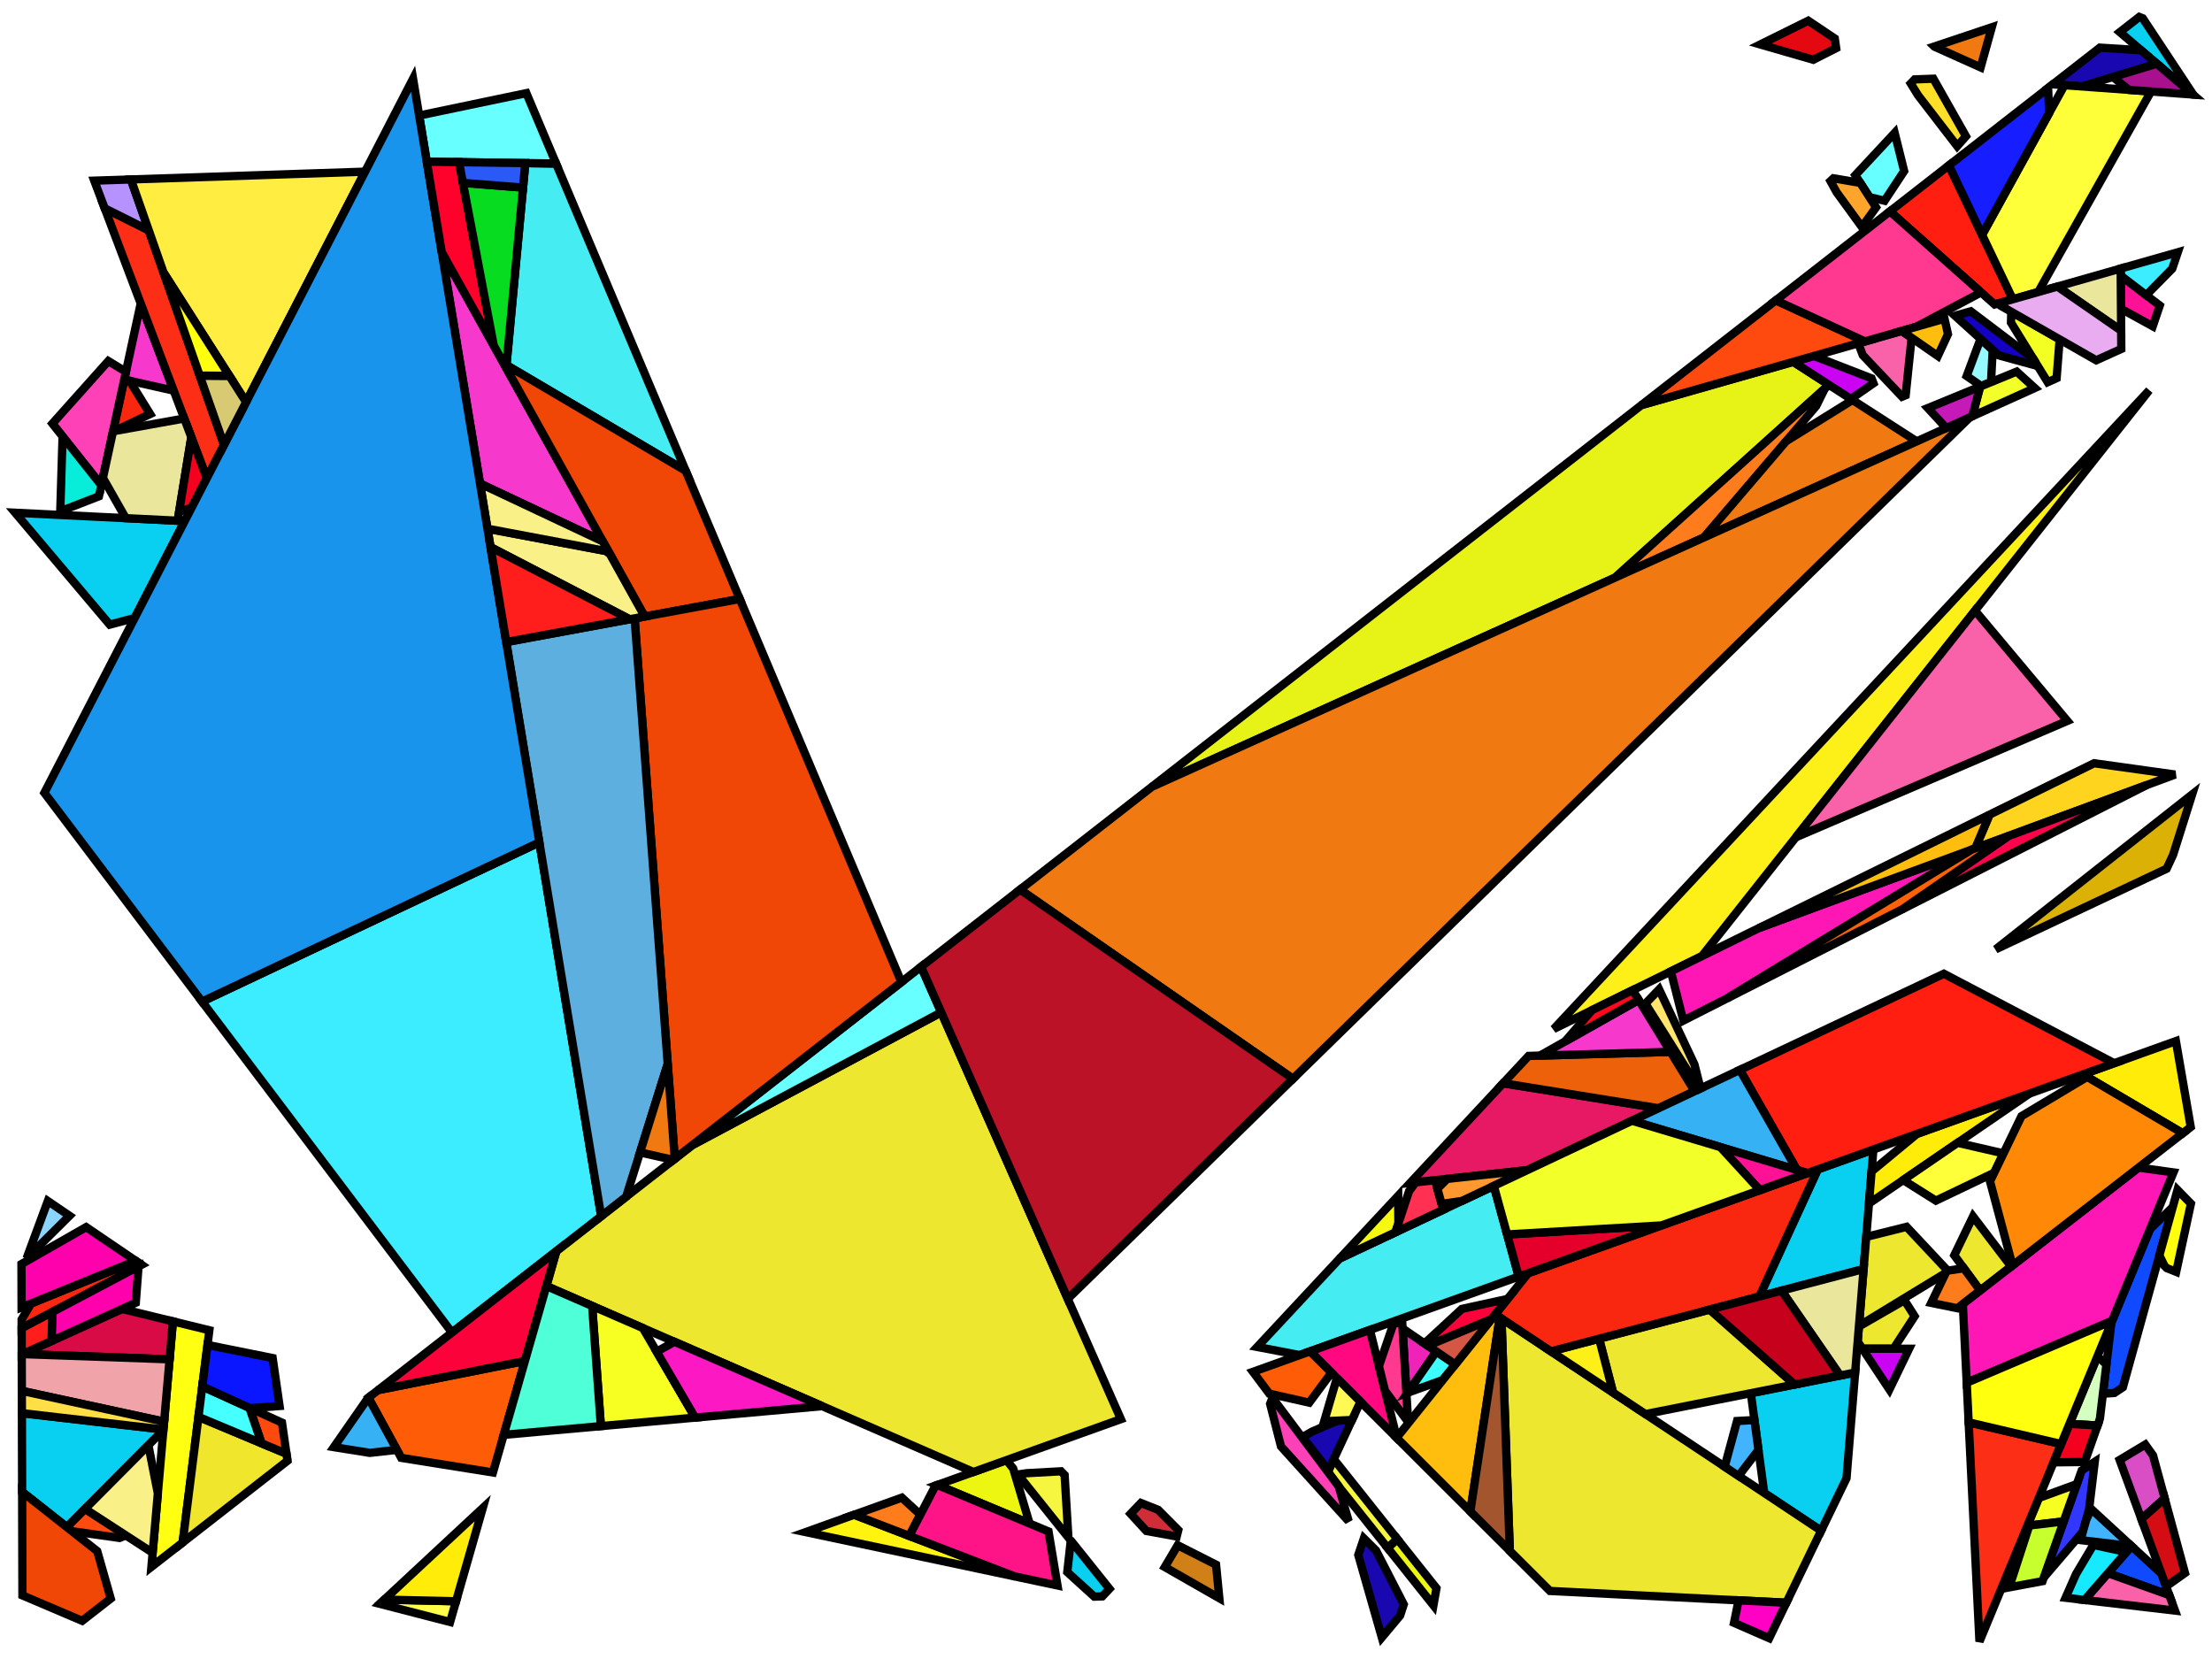 <?xml version="1.0" encoding="iso-8859-1" standalone="no"?>
<!DOCTYPE svg PUBLIC "-//W3C//DTD SVG 1.0//EN" "http://www.w3.org/TR/2001/REC-SVG-20010904/DTD/svg10.dtd">
<svg xmlns="http://www.w3.org/2000/svg" width="800" height="600">
<path style="fill:rgb(0, 0, 0);fill-opacity:0.0;fill-rule:evenodd;stroke:rgb(0, 0, 0);stroke-width:0.0;" d="M 0, 600 L 800, 600 L 800, 0 L 0, 0 z "/>
<path style="fill:rgb(9, 207, 240);fill-opacity:1.0;fill-rule:evenodd;stroke:rgb(0, 0, 0);stroke-width:3.0;" d="M 387.375, 557.283 L 401.246, 574.618 L 398.66, 577.351 L 395.767, 577.447 L 385.996, 568.571 L 387.254, 557.232 z "/>
<path style="fill:rgb(9, 207, 240);fill-opacity:1.0;fill-rule:evenodd;stroke:rgb(0, 0, 0);stroke-width:3.0;" d="M 59.108, 517.008 L 59.09, 517.211 L 24.188, 552.32 L 8.005, 539.548 L 7.921, 511.089 z "/>
<path style="fill:rgb(9, 207, 240);fill-opacity:1.0;fill-rule:evenodd;stroke:rgb(0, 0, 0);stroke-width:3.0;" d="M 66.793, 188.451 L 48.69, 223.516 L 39.681, 225.906 L 5.501, 185.441 z "/>
<path style="fill:rgb(9, 207, 240);fill-opacity:1.0;fill-rule:evenodd;stroke:rgb(0, 0, 0);stroke-width:3.0;" d="M 774.954, 6.615 L 793.213, 34.198 L 793.078, 34.188 L 766.663, 11.61 L 773.695, 6.127 z "/>
<path style="fill:rgb(9, 207, 240);fill-opacity:1.0;fill-rule:evenodd;stroke:rgb(0, 0, 0);stroke-width:3.0;" d="M 673.998, 458.967 L 636.296, 468.895 L 657.429, 422.935 L 677.531, 415.731 z "/>
<path style="fill:rgb(9, 207, 240);fill-opacity:1.0;fill-rule:evenodd;stroke:rgb(0, 0, 0);stroke-width:3.0;" d="M 667.816, 534.622 L 658.638, 553.612 L 638.056, 539.946 L 633.215, 503.867 L 670.94, 496.386 z "/>
<path style="fill:rgb(69, 237, 243);fill-opacity:1.0;fill-rule:evenodd;stroke:rgb(0, 0, 0);stroke-width:3.0;" d="M 201.11, 59.142 L 248.002, 170.289 L 183.161, 132.038 L 189.991, 58.984 z "/>
<path style="fill:rgb(69, 237, 243);fill-opacity:1.0;fill-rule:evenodd;stroke:rgb(0, 0, 0);stroke-width:3.0;" d="M 549.264, 461.695 L 470.048, 490.081 L 454.695, 487.144 L 484.509, 455.168 L 540.251, 428.893 z "/>
<path style="fill:rgb(237, 246, 16);fill-opacity:1.0;fill-rule:evenodd;stroke:rgb(0, 0, 0);stroke-width:3.0;" d="M 519.518, 574.4 L 518.421, 580.602 L 501.867, 559.835 L 505.333, 556.576 z "/>
<path style="fill:rgb(237, 246, 16);fill-opacity:1.0;fill-rule:evenodd;stroke:rgb(0, 0, 0);stroke-width:3.0;" d="M 366.431, 531.107 L 372.373, 551.014 L 338.962, 537.054 L 364.008, 528.079 z "/>
<path style="fill:rgb(237, 231, 48);fill-opacity:1.0;fill-rule:evenodd;stroke:rgb(0, 0, 0);stroke-width:3.0;" d="M 658.638, 553.612 L 646.051, 579.653 L 560.555, 575.39 L 546.043, 560.894 L 543.025, 476.851 z "/>
<path style="fill:rgb(237, 231, 48);fill-opacity:1.0;fill-rule:evenodd;stroke:rgb(0, 0, 0);stroke-width:3.0;" d="M 692.45, 476.041 L 684.814, 487.785 L 673.559, 487.765 L 671.855, 485.189 L 672.301, 479.735 L 688.776, 470.247 z "/>
<path style="fill:rgb(237, 231, 48);fill-opacity:1.0;fill-rule:evenodd;stroke:rgb(0, 0, 0);stroke-width:3.0;" d="M 405.381, 513.254 L 352.049, 532.365 L 197.602, 465.117 L 201.223, 452.482 L 250.404, 414.135 L 340.412, 366.13 z "/>
<path style="fill:rgb(237, 231, 48);fill-opacity:1.0;fill-rule:evenodd;stroke:rgb(0, 0, 0);stroke-width:3.0;" d="M 727.369, 458.054 L 716.169, 466.754 L 706.79, 453.982 L 713.575, 439.945 z "/>
<path style="fill:rgb(237, 231, 48);fill-opacity:1.0;fill-rule:evenodd;stroke:rgb(0, 0, 0);stroke-width:3.0;" d="M 649.036, 500.73 L 595.1, 511.426 L 583.396, 503.655 L 578.335, 484.157 L 618.341, 473.623 z "/>
<path style="fill:rgb(237, 231, 48);fill-opacity:1.0;fill-rule:evenodd;stroke:rgb(0, 0, 0);stroke-width:3.0;" d="M 704.204, 459.333 L 703.696, 460.385 L 672.32, 479.503 L 674.948, 447.342 L 689.535, 443.694 z "/>
<path style="fill:rgb(252, 240, 24);fill-opacity:1.0;fill-rule:evenodd;stroke:rgb(0, 0, 0);stroke-width:3.0;" d="M 583.396, 503.655 L 560.931, 488.74 L 578.335, 484.157 z "/>
<path style="fill:rgb(252, 240, 24);fill-opacity:1.0;fill-rule:evenodd;stroke:rgb(0, 0, 0);stroke-width:3.0;" d="M 615.512, 345.791 L 561.917, 372.148 L 777.298, 141.15 z "/>
<path style="fill:rgb(255, 255, 17);fill-opacity:1.0;fill-rule:evenodd;stroke:rgb(0, 0, 0);stroke-width:3.0;" d="M 75.713, 481.11 L 66.061, 557.867 L 54.76, 566.679 L 62.532, 477.888 z "/>
<path style="fill:rgb(255, 8, 128);fill-opacity:1.0;fill-rule:evenodd;stroke:rgb(0, 0, 0);stroke-width:3.0;" d="M 505.139, 519.953 L 505.104, 519.998 L 473.806, 488.734 L 495.444, 480.98 z "/>
<path style="fill:rgb(231, 24, 100);fill-opacity:1.0;fill-rule:evenodd;stroke:rgb(0, 0, 0);stroke-width:3.0;" d="M 599.828, 400.81 L 552.322, 423.203 L 509.999, 427.83 L 543.624, 391.767 z "/>
<path style="fill:rgb(255, 92, 8);fill-opacity:1.0;fill-rule:evenodd;stroke:rgb(0, 0, 0);stroke-width:3.0;" d="M 178.282, 532.541 L 145.116, 527.259 L 133.233, 505.493 L 136.765, 502.739 L 189.84, 492.205 z "/>
<path style="fill:rgb(255, 92, 8);fill-opacity:1.0;fill-rule:evenodd;stroke:rgb(0, 0, 0);stroke-width:3.0;" d="M 481.533, 496.452 L 473.493, 507.287 L 459.067, 504.04 L 453.151, 496.136 L 473.806, 488.734 z "/>
<path style="fill:rgb(231, 243, 23);fill-opacity:1.0;fill-rule:evenodd;stroke:rgb(0, 0, 0);stroke-width:3.0;" d="M 661.465, 139.178 L 584.141, 208.882 L 416.588, 284.562 L 593.656, 146.503 L 648.55, 130.862 z "/>
<path style="fill:rgb(255, 237, 9);fill-opacity:1.0;fill-rule:evenodd;stroke:rgb(0, 0, 0);stroke-width:3.0;" d="M 792.309, 407.605 L 789.416, 409.853 L 753.324, 388.572 L 786.944, 376.525 z "/>
<path style="fill:rgb(255, 237, 9);fill-opacity:1.0;fill-rule:evenodd;stroke:rgb(0, 0, 0);stroke-width:3.0;" d="M 675.936, 435.258 L 676.883, 423.662 L 693.32, 410.074 L 734.018, 395.49 z "/>
<path style="fill:rgb(246, 246, 65);fill-opacity:1.0;fill-rule:evenodd;stroke:rgb(0, 0, 0);stroke-width:3.0;" d="M 505.333, 556.576 L 501.867, 559.835 L 484.856, 538.494 L 480.237, 532.322 L 482.374, 527.726 z "/>
<path style="fill:rgb(246, 246, 65);fill-opacity:1.0;fill-rule:evenodd;stroke:rgb(0, 0, 0);stroke-width:3.0;" d="M 385.035, 533.448 L 386.398, 556.061 L 368.153, 533.259 L 371.32, 532.797 L 383.73, 532.114 z "/>
<path style="fill:rgb(237, 97, 10);fill-opacity:1.0;fill-rule:evenodd;stroke:rgb(0, 0, 0);stroke-width:3.0;" d="M 612.893, 394.651 L 599.828, 400.81 L 543.624, 391.767 L 552.833, 381.89 L 604.168, 380.425 z "/>
<path style="fill:rgb(246, 56, 204);fill-opacity:1.0;fill-rule:evenodd;stroke:rgb(0, 0, 0);stroke-width:3.0;" d="M 604.168, 380.425 L 556.931, 381.773 L 592.65, 361.644 z "/>
<path style="fill:rgb(246, 56, 204);fill-opacity:1.0;fill-rule:evenodd;stroke:rgb(0, 0, 0);stroke-width:3.0;" d="M 218.042, 195.832 L 173.603, 174.881 L 159.758, 91.165 z "/>
<path style="fill:rgb(246, 56, 204);fill-opacity:1.0;fill-rule:evenodd;stroke:rgb(0, 0, 0);stroke-width:3.0;" d="M 62.825, 141.283 L 44.932, 137.273 L 50.895, 109.758 z "/>
<path style="fill:rgb(249, 39, 15);fill-opacity:1.0;fill-rule:evenodd;stroke:rgb(0, 0, 0);stroke-width:3.0;" d="M 51.21, 457.431 L 7.832, 480.368 L 7.822, 477.2 L 11.252, 471.419 L 49.09, 455.99 z "/>
<path style="fill:rgb(249, 39, 15);fill-opacity:1.0;fill-rule:evenodd;stroke:rgb(0, 0, 0);stroke-width:3.0;" d="M 636.296, 468.895 L 560.931, 488.74 L 540.781, 475.361 L 552.683, 460.47 L 657.429, 422.935 z "/>
<path style="fill:rgb(249, 39, 15);fill-opacity:1.0;fill-rule:evenodd;stroke:rgb(0, 0, 0);stroke-width:3.0;" d="M 46.856, 137.704 L 54.298, 149.733 L 40.839, 156.155 L 44.932, 137.273 z "/>
<path style="fill:rgb(217, 11, 70);fill-opacity:1.0;fill-rule:evenodd;stroke:rgb(0, 0, 0);stroke-width:3.0;" d="M 62.532, 477.888 L 61.33, 491.614 L 8.136, 489.73 L 44.154, 473.395 z "/>
<path style="fill:rgb(255, 30, 15);fill-opacity:1.0;fill-rule:evenodd;stroke:rgb(0, 0, 0);stroke-width:3.0;" d="M 764.622, 384.524 L 653.698, 424.272 L 649.892, 423.136 L 629.243, 386.944 L 703.019, 352.167 z "/>
<path style="fill:rgb(255, 30, 15);fill-opacity:1.0;fill-rule:evenodd;stroke:rgb(0, 0, 0);stroke-width:3.0;" d="M 727.958, 108.237 L 721.394, 110.107 L 683.515, 76.44 L 704.846, 59.809 z "/>
<path style="fill:rgb(15, 74, 255);fill-opacity:1.0;fill-rule:evenodd;stroke:rgb(0, 0, 0);stroke-width:3.0;" d="M 781.699, 569.111 L 784.557, 576.892 L 762.362, 568.966 L 770.898, 559.17 z "/>
<path style="fill:rgb(15, 74, 255);fill-opacity:1.0;fill-rule:evenodd;stroke:rgb(0, 0, 0);stroke-width:3.0;" d="M 767.77, 501.712 L 764.692, 503.781 L 760.544, 504.058 L 763.633, 478.26 L 777.589, 444.509 L 785.801, 436.562 z "/>
<path style="fill:rgb(255, 255, 14);fill-opacity:1.0;fill-rule:evenodd;stroke:rgb(0, 0, 0);stroke-width:3.0;" d="M 792.376, 435.314 L 787.046, 459.986 L 783.623, 458.622 L 782.785, 457.764 L 780.97, 454.015 L 787.521, 430.346 z "/>
<path style="fill:rgb(207, 46, 57);fill-opacity:1.0;fill-rule:evenodd;stroke:rgb(0, 0, 0);stroke-width:3.0;" d="M 418.868, 546.051 L 426.147, 553.381 L 425.568, 555.696 L 414.602, 553.69 L 408.896, 547.475 L 412.631, 543.573 z "/>
<path style="fill:rgb(25, 7, 175);fill-opacity:1.0;fill-rule:evenodd;stroke:rgb(0, 0, 0);stroke-width:3.0;" d="M 480.465, 531.832 L 471.069, 519.724 L 474.58, 517.734 L 483.69, 513.794 L 488.957, 513.565 z "/>
<path style="fill:rgb(25, 7, 175);fill-opacity:1.0;fill-rule:evenodd;stroke:rgb(0, 0, 0);stroke-width:3.0;" d="M 497.656, 560.747 L 507.688, 580.249 L 506.362, 584.299 L 499.754, 592.197 L 491.244, 562.383 L 493.256, 556.39 z "/>
<path style="fill:rgb(25, 7, 175);fill-opacity:1.0;fill-rule:evenodd;stroke:rgb(0, 0, 0);stroke-width:3.0;" d="M 774.348, 18.178 L 780.037, 23.041 L 752.918, 31.268 L 742.428, 30.506 L 759.454, 17.23 z "/>
<path style="fill:rgb(49, 55, 255);fill-opacity:1.0;fill-rule:evenodd;stroke:rgb(0, 0, 0);stroke-width:3.0;" d="M 755.529, 545.944 L 753.307, 553.972 L 739.195, 570.469 L 752.863, 531.833 L 757.594, 528.694 z "/>
<path style="fill:rgb(54, 177, 243);fill-opacity:1.0;fill-rule:evenodd;stroke:rgb(0, 0, 0);stroke-width:3.0;" d="M 143.528, 524.351 L 133.752, 525.449 L 120.746, 523.378 L 133.125, 505.578 L 133.233, 505.493 z "/>
<path style="fill:rgb(54, 177, 243);fill-opacity:1.0;fill-rule:evenodd;stroke:rgb(0, 0, 0);stroke-width:3.0;" d="M 649.892, 423.136 L 590.229, 405.335 L 629.243, 386.944 z "/>
<path style="fill:rgb(255, 243, 16);fill-opacity:1.0;fill-rule:evenodd;stroke:rgb(0, 0, 0);stroke-width:3.0;" d="M 367.044, 570.143 L 291.376, 554.106 L 308.9, 547.826 z "/>
<path style="fill:rgb(66, 179, 255);fill-opacity:1.0;fill-rule:evenodd;stroke:rgb(0, 0, 0);stroke-width:3.0;" d="M 770.898, 559.17 L 770.886, 559.184 L 752.466, 557.009 L 754.456, 549.821 L 756.255, 545.694 z "/>
<path style="fill:rgb(66, 179, 255);fill-opacity:1.0;fill-rule:evenodd;stroke:rgb(0, 0, 0);stroke-width:3.0;" d="M 635.97, 524.4 L 628.778, 533.787 L 623.742, 530.443 L 628.227, 513.929 L 634.519, 513.586 z "/>
<path style="fill:rgb(103, 255, 255);fill-opacity:1.0;fill-rule:evenodd;stroke:rgb(0, 0, 0);stroke-width:3.0;" d="M 201.11, 59.142 L 154.352, 58.477 L 151.591, 41.782 L 190.368, 33.683 z "/>
<path style="fill:rgb(103, 255, 255);fill-opacity:1.0;fill-rule:evenodd;stroke:rgb(0, 0, 0);stroke-width:3.0;" d="M 340.412, 366.13 L 250.404, 414.135 L 333.128, 349.635 z "/>
<path style="fill:rgb(103, 255, 255);fill-opacity:1.0;fill-rule:evenodd;stroke:rgb(0, 0, 0);stroke-width:3.0;" d="M 688.664, 61.868 L 681.58, 72.607 L 676.116, 71.294 L 671.001, 63.363 L 685.233, 48.067 z "/>
<path style="fill:rgb(246, 249, 14);fill-opacity:1.0;fill-rule:evenodd;stroke:rgb(0, 0, 0);stroke-width:3.0;" d="M 505.758, 442.412 L 504.681, 445.66 L 484.509, 455.168 L 505.674, 432.469 z "/>
<path style="fill:rgb(240, 163, 168);fill-opacity:1.0;fill-rule:evenodd;stroke:rgb(0, 0, 0);stroke-width:3.0;" d="M 61.33, 491.614 L 59.356, 514.168 L 7.898, 503.034 L 7.859, 489.855 L 8.136, 489.73 z "/>
<path style="fill:rgb(255, 17, 150);fill-opacity:1.0;fill-rule:evenodd;stroke:rgb(0, 0, 0);stroke-width:3.0;" d="M 653.698, 424.272 L 636.487, 430.439 L 622.216, 414.879 z "/>
<path style="fill:rgb(255, 17, 150);fill-opacity:1.0;fill-rule:evenodd;stroke:rgb(0, 0, 0);stroke-width:3.0;" d="M 781.107, 110.499 L 778.567, 118 L 767.082, 111.681 L 766.992, 99.686 z "/>
<path style="fill:rgb(255, 255, 57);fill-opacity:1.0;fill-rule:evenodd;stroke:rgb(0, 0, 0);stroke-width:3.0;" d="M 724.599, 417.135 L 721.207, 424.152 L 700.132, 434.221 L 688.523, 426.913 L 688.533, 426.633 L 707.984, 413.315 z "/>
<path style="fill:rgb(255, 255, 57);fill-opacity:1.0;fill-rule:evenodd;stroke:rgb(0, 0, 0);stroke-width:3.0;" d="M 777.941, 33.087 L 737.133, 105.622 L 727.958, 108.237 L 716.84, 84.941 L 746.654, 30.813 z "/>
<path style="fill:rgb(255, 1, 172);fill-opacity:1.0;fill-rule:evenodd;stroke:rgb(0, 0, 0);stroke-width:3.0;" d="M 49.107, 471.149 L 18.659, 484.957 L 18.911, 474.51 L 50.1, 458.018 z "/>
<path style="fill:rgb(255, 1, 172);fill-opacity:1.0;fill-rule:evenodd;stroke:rgb(0, 0, 0);stroke-width:3.0;" d="M 49.09, 455.99 L 7.809, 472.822 L 7.764, 457.155 L 31.16, 443.799 z "/>
<path style="fill:rgb(249, 97, 168);fill-opacity:1.0;fill-rule:evenodd;stroke:rgb(0, 0, 0);stroke-width:3.0;" d="M 691.356, 122.165 L 689.212, 142.938 L 687.901, 143.473 L 673.704, 128.468 L 672.066, 124.162 L 687.78, 119.684 z "/>
<path style="fill:rgb(249, 97, 168);fill-opacity:1.0;fill-rule:evenodd;stroke:rgb(0, 0, 0);stroke-width:3.0;" d="M 784.557, 576.892 L 786.616, 582.495 L 753.913, 578.661 L 762.362, 568.966 z "/>
<path style="fill:rgb(249, 97, 168);fill-opacity:1.0;fill-rule:evenodd;stroke:rgb(0, 0, 0);stroke-width:3.0;" d="M 747.686, 260.726 L 649.488, 302.815 L 714.29, 220.848 z "/>
<path style="fill:rgb(212, 255, 192);fill-opacity:1.0;fill-rule:evenodd;stroke:rgb(0, 0, 0);stroke-width:3.0;" d="M 761.814, 493.451 L 759.473, 513.002 L 759.032, 514.396 L 758.62, 515.562 L 748.465, 514.94 L 758.559, 490.53 z "/>
<path style="fill:rgb(255, 124, 29);fill-opacity:1.0;fill-rule:evenodd;stroke:rgb(0, 0, 0);stroke-width:3.0;" d="M 716.169, 466.754 L 707.942, 473.145 L 698.461, 471.216 L 704.08, 459.591 L 710.242, 458.682 z "/>
<path style="fill:rgb(255, 124, 29);fill-opacity:1.0;fill-rule:evenodd;stroke:rgb(0, 0, 0);stroke-width:3.0;" d="M 332.862, 547.795 L 328.86, 555.487 L 308.9, 547.826 L 326.159, 541.642 z "/>
<path style="fill:rgb(255, 124, 29);fill-opacity:1.0;fill-rule:evenodd;stroke:rgb(0, 0, 0);stroke-width:3.0;" d="M 656.845, 146.855 L 616.251, 194.378 L 584.141, 208.882 L 659.974, 140.521 z "/>
<path style="fill:rgb(246, 255, 33);fill-opacity:1.0;fill-rule:evenodd;stroke:rgb(0, 0, 0);stroke-width:3.0;" d="M 232.497, 480.311 L 251.407, 512.697 L 217.312, 515.771 L 214.158, 472.326 z "/>
<path style="fill:rgb(246, 255, 33);fill-opacity:1.0;fill-rule:evenodd;stroke:rgb(0, 0, 0);stroke-width:3.0;" d="M 746.351, 550.241 L 733.223, 551.8 L 737.376, 541.757 L 751.129, 536.735 z "/>
<path style="fill:rgb(255, 48, 82);fill-opacity:1.0;fill-rule:evenodd;stroke:rgb(0, 0, 0);stroke-width:3.0;" d="M 521.964, 437.513 L 504.681, 445.66 L 509.618, 430.77 L 511.979, 427.614 L 518.995, 426.847 z "/>
<path style="fill:rgb(202, 4, 243);fill-opacity:1.0;fill-rule:evenodd;stroke:rgb(0, 0, 0);stroke-width:3.0;" d="M 676.894, 136.86 L 677.561, 138.613 L 669.403, 144.29 L 648.55, 130.862 L 656.015, 128.735 z "/>
<path style="fill:rgb(202, 4, 243);fill-opacity:1.0;fill-rule:evenodd;stroke:rgb(0, 0, 0);stroke-width:3.0;" d="M 690.448, 487.795 L 683.326, 502.53 L 673.559, 487.765 z "/>
<path style="fill:rgb(255, 212, 30);fill-opacity:1.0;fill-rule:evenodd;stroke:rgb(0, 0, 0);stroke-width:3.0;" d="M 786.655, 280.13 L 714.39, 306.781 L 719.56, 294.624 L 757.359, 276.035 z "/>
<path style="fill:rgb(255, 65, 184);fill-opacity:1.0;fill-rule:evenodd;stroke:rgb(0, 0, 0);stroke-width:3.0;" d="M 484.158, 537.56 L 487.755, 550.163 L 463.289, 523.114 L 459.355, 507.714 L 460.207, 505.563 z "/>
<path style="fill:rgb(255, 65, 184);fill-opacity:1.0;fill-rule:evenodd;stroke:rgb(0, 0, 0);stroke-width:3.0;" d="M 45.542, 134.458 L 36.645, 175.504 L 18.948, 153.2 L 39.179, 130.578 z "/>
<path style="fill:rgb(252, 46, 22);fill-opacity:1.0;fill-rule:evenodd;stroke:rgb(0, 0, 0);stroke-width:3.0;" d="M 745.444, 522.246 L 715.902, 593.689 L 711.994, 514.411 z "/>
<path style="fill:rgb(252, 46, 22);fill-opacity:1.0;fill-rule:evenodd;stroke:rgb(0, 0, 0);stroke-width:3.0;" d="M 53.8, 83.308 L 81.019, 160.896 L 74.803, 172.936 L 37.871, 75.343 z "/>
<path style="fill:rgb(182, 146, 255);fill-opacity:1.0;fill-rule:evenodd;stroke:rgb(0, 0, 0);stroke-width:3.0;" d="M 53.8, 83.308 L 37.871, 75.343 L 34.086, 65.339 L 47.342, 64.898 z "/>
<path style="fill:rgb(240, 231, 44);fill-opacity:1.0;fill-rule:evenodd;stroke:rgb(0, 0, 0);stroke-width:3.0;" d="M 103.605, 525.758 L 103.973, 528.307 L 66.061, 557.867 L 71.775, 512.426 z "/>
<path style="fill:rgb(255, 20, 136);fill-opacity:1.0;fill-rule:evenodd;stroke:rgb(0, 0, 0);stroke-width:3.0;" d="M 379.209, 553.871 L 382.46, 573.411 L 367.044, 570.143 L 328.86, 555.487 L 338.331, 537.28 L 338.962, 537.054 z "/>
<path style="fill:rgb(255, 223, 39);fill-opacity:1.0;fill-rule:evenodd;stroke:rgb(0, 0, 0);stroke-width:3.0;" d="M 711.006, 49.283 L 707.851, 52.858 L 693.698, 34.461 L 691.048, 30.186 L 692.457, 28.716 L 697.488, 28.532 L 699.236, 28.47 z "/>
<path style="fill:rgb(255, 249, 86);fill-opacity:1.0;fill-rule:evenodd;stroke:rgb(0, 0, 0);stroke-width:3.0;" d="M 492.035, 506.943 L 488.957, 513.565 L 478.922, 514.002 L 483.32, 498.976 L 483.992, 498.909 z "/>
<path style="fill:rgb(255, 237, 66);fill-opacity:1.0;fill-rule:evenodd;stroke:rgb(0, 0, 0);stroke-width:3.0;" d="M 89.005, 145.426 L 59.169, 98.612 L 47.342, 64.898 L 132.032, 62.083 z "/>
<path style="fill:rgb(255, 74, 15);fill-opacity:1.0;fill-rule:evenodd;stroke:rgb(0, 0, 0);stroke-width:3.0;" d="M 101.982, 514.522 L 103.605, 525.758 L 94.595, 521.985 L 90.216, 509.172 z "/>
<path style="fill:rgb(255, 74, 15);fill-opacity:1.0;fill-rule:evenodd;stroke:rgb(0, 0, 0);stroke-width:3.0;" d="M 45.51, 555.288 L 43.239, 556.217 L 26.054, 553.793 L 24.188, 552.32 L 30.756, 545.712 z "/>
<path style="fill:rgb(255, 74, 15);fill-opacity:1.0;fill-rule:evenodd;stroke:rgb(0, 0, 0);stroke-width:3.0;" d="M 674.483, 123.473 L 593.656, 146.503 L 642.228, 108.631 z "/>
<path style="fill:rgb(255, 23, 182);fill-opacity:1.0;fill-rule:evenodd;stroke:rgb(0, 0, 0);stroke-width:3.0;" d="M 786.06, 424.024 L 763.86, 477.71 L 711.288, 500.08 L 709.886, 471.635 L 773.436, 422.267 z "/>
<path style="fill:rgb(255, 23, 182);fill-opacity:1.0;fill-rule:evenodd;stroke:rgb(0, 0, 0);stroke-width:3.0;" d="M 624.648, 361.06 L 608.797, 369.117 L 604.28, 351.315 L 636.216, 335.61 L 713.167, 307.231 z "/>
<path style="fill:rgb(240, 70, 6);fill-opacity:1.0;fill-rule:evenodd;stroke:rgb(0, 0, 0);stroke-width:3.0;" d="M 248.002, 170.289 L 267.55, 216.622 L 233.153, 222.967 L 183.069, 133.026 L 183.161, 132.038 z "/>
<path style="fill:rgb(240, 70, 6);fill-opacity:1.0;fill-rule:evenodd;stroke:rgb(0, 0, 0);stroke-width:3.0;" d="M 35.168, 560.986 L 40.049, 578.149 L 29.723, 586.2 L 8.115, 577.001 L 8.005, 539.548 z "/>
<path style="fill:rgb(240, 70, 6);fill-opacity:1.0;fill-rule:evenodd;stroke:rgb(0, 0, 0);stroke-width:3.0;" d="M 326.009, 355.186 L 244.036, 419.1 L 229.516, 223.638 L 267.55, 216.622 z "/>
<path style="fill:rgb(228, 9, 17);fill-opacity:1.0;fill-rule:evenodd;stroke:rgb(0, 0, 0);stroke-width:3.0;" d="M 663.579, 13.933 L 664.076, 17.41 L 655.795, 21.618 L 636.63, 16.081 L 653.974, 7.494 z "/>
<path style="fill:rgb(59, 237, 255);fill-opacity:1.0;fill-rule:evenodd;stroke:rgb(0, 0, 0);stroke-width:3.0;" d="M 217.424, 439.85 L 163.455, 481.929 L 73.067, 362.236 L 195.064, 304.648 z "/>
<path style="fill:rgb(59, 237, 255);fill-opacity:1.0;fill-rule:evenodd;stroke:rgb(0, 0, 0);stroke-width:3.0;" d="M 785.621, 97.171 L 776.212, 106.749 L 766.992, 99.686 L 766.973, 97.12 L 787.631, 91.234 z "/>
<path style="fill:rgb(92, 175, 223);fill-opacity:1.0;fill-rule:evenodd;stroke:rgb(0, 0, 0);stroke-width:3.0;" d="M 241.487, 384.78 L 226.467, 432.799 L 217.424, 439.85 L 183.083, 232.204 L 229.516, 223.638 z "/>
<path style="fill:rgb(240, 35, 184);fill-opacity:1.0;fill-rule:evenodd;stroke:rgb(0, 0, 0);stroke-width:3.0;" d="M 519.467, 488.796 L 508.677, 504.32 L 507.26, 480.477 z "/>
<path style="fill:rgb(240, 121, 18);fill-opacity:1.0;fill-rule:evenodd;stroke:rgb(0, 0, 0);stroke-width:3.0;" d="M 693.206, 159.619 L 616.251, 194.378 L 646, 159.552 L 669.987, 144.667 z "/>
<path style="fill:rgb(240, 121, 18);fill-opacity:1.0;fill-rule:evenodd;stroke:rgb(0, 0, 0);stroke-width:3.0;" d="M 716.315, 24.37 L 699.628, 16.879 L 699.566, 16.82 L 720.363, 9.858 z "/>
<path style="fill:rgb(240, 121, 18);fill-opacity:1.0;fill-rule:evenodd;stroke:rgb(0, 0, 0);stroke-width:3.0;" d="M 467.634, 390.15 L 368.907, 321.739 L 416.588, 284.562 L 712.409, 150.946 z "/>
<path style="fill:rgb(240, 121, 18);fill-opacity:1.0;fill-rule:evenodd;stroke:rgb(0, 0, 0);stroke-width:3.0;" d="M 244.036, 419.1 L 243.531, 419.494 L 231.477, 416.782 L 241.487, 384.78 z "/>
<path style="fill:rgb(22, 30, 255);fill-opacity:1.0;fill-rule:evenodd;stroke:rgb(0, 0, 0);stroke-width:3.0;" d="M 741.102, 40.893 L 716.84, 84.941 L 704.846, 59.809 L 740.726, 31.832 z "/>
<path style="fill:rgb(255, 57, 144);fill-opacity:1.0;fill-rule:evenodd;stroke:rgb(0, 0, 0);stroke-width:3.0;" d="M 509.267, 514.254 L 500.917, 502.979 L 498.702, 494.076 L 503.944, 478.792 L 507.119, 478.098 z "/>
<path style="fill:rgb(255, 57, 144);fill-opacity:1.0;fill-rule:evenodd;stroke:rgb(0, 0, 0);stroke-width:3.0;" d="M 716.495, 105.753 L 693.079, 118.175 L 674.483, 123.473 L 642.228, 108.631 L 683.515, 76.44 z "/>
<path style="fill:rgb(168, 17, 142);fill-opacity:1.0;fill-rule:evenodd;stroke:rgb(0, 0, 0);stroke-width:3.0;" d="M 793.078, 34.188 L 769.969, 32.508 L 764.176, 27.853 L 780.037, 23.041 z "/>
<path style="fill:rgb(255, 255, 74);fill-opacity:1.0;fill-rule:evenodd;stroke:rgb(0, 0, 0);stroke-width:3.0;" d="M 164.935, 579.117 L 162.786, 586.618 L 137.361, 580.049 L 138.994, 578.53 z "/>
<path style="fill:rgb(255, 237, 9);fill-opacity:1.0;fill-rule:evenodd;stroke:rgb(0, 0, 0);stroke-width:3.0;" d="M 164.935, 579.117 L 138.994, 578.53 L 174.593, 545.413 z "/>
<path style="fill:rgb(255, 223, 69);fill-opacity:1.0;fill-rule:evenodd;stroke:rgb(0, 0, 0);stroke-width:3.0;" d="M 59.356, 514.168 L 59.108, 517.008 L 7.921, 511.089 L 7.898, 503.034 z "/>
<path style="fill:rgb(249, 240, 136);fill-opacity:1.0;fill-rule:evenodd;stroke:rgb(0, 0, 0);stroke-width:3.0;" d="M 57.087, 540.094 L 55.206, 561.581 L 30.756, 545.712 L 53.667, 522.666 z "/>
<path style="fill:rgb(249, 240, 136);fill-opacity:1.0;fill-rule:evenodd;stroke:rgb(0, 0, 0);stroke-width:3.0;" d="M 219.104, 199.272 L 220.595, 200.417 L 233.153, 222.967 L 227.726, 223.968 L 177.407, 197.88 L 176.304, 191.213 z "/>
<path style="fill:rgb(249, 240, 136);fill-opacity:1.0;fill-rule:evenodd;stroke:rgb(0, 0, 0);stroke-width:3.0;" d="M 218.042, 195.832 L 220.058, 199.452 L 176.304, 191.213 L 173.603, 174.881 z "/>
<path style="fill:rgb(252, 2, 59);fill-opacity:1.0;fill-rule:evenodd;stroke:rgb(0, 0, 0);stroke-width:3.0;" d="M 539.41, 477.075 L 516.392, 486.701 L 515.184, 485.877 L 528.72, 473.379 L 545.252, 469.767 z "/>
<path style="fill:rgb(252, 2, 59);fill-opacity:1.0;fill-rule:evenodd;stroke:rgb(0, 0, 0);stroke-width:3.0;" d="M 189.84, 492.205 L 136.765, 502.739 L 201.223, 452.482 z "/>
<path style="fill:rgb(255, 136, 7);fill-opacity:1.0;fill-rule:evenodd;stroke:rgb(0, 0, 0);stroke-width:3.0;" d="M 789.416, 409.853 L 727.849, 457.681 L 719.711, 427.249 L 731.108, 403.668 L 754.842, 389.467 z "/>
<path style="fill:rgb(150, 249, 255);fill-opacity:1.0;fill-rule:evenodd;stroke:rgb(0, 0, 0);stroke-width:3.0;" d="M 720.684, 126.546 L 720.079, 138.203 L 716.559, 139.649 L 711.282, 135.987 L 716.286, 122.559 z "/>
<path style="fill:rgb(243, 255, 35);fill-opacity:1.0;fill-rule:evenodd;stroke:rgb(0, 0, 0);stroke-width:3.0;" d="M 744.896, 122.745 L 743.805, 136.765 L 740.582, 138.22 L 727.298, 116.662 L 727.413, 112.764 z "/>
<path style="fill:rgb(70, 255, 255);fill-opacity:1.0;fill-rule:evenodd;stroke:rgb(0, 0, 0);stroke-width:3.0;" d="M 90.216, 509.172 L 94.595, 521.985 L 71.775, 512.426 L 73.159, 501.418 z "/>
<path style="fill:rgb(234, 231, 157);fill-opacity:1.0;fill-rule:evenodd;stroke:rgb(0, 0, 0);stroke-width:3.0;" d="M 670.94, 496.386 L 665.486, 497.468 L 644.317, 466.783 L 673.998, 458.967 z "/>
<path style="fill:rgb(234, 231, 157);fill-opacity:1.0;fill-rule:evenodd;stroke:rgb(0, 0, 0);stroke-width:3.0;" d="M 767.142, 119.589 L 744.091, 103.64 L 766.973, 97.12 z "/>
<path style="fill:rgb(234, 231, 157);fill-opacity:1.0;fill-rule:evenodd;stroke:rgb(0, 0, 0);stroke-width:3.0;" d="M 69.187, 158.096 L 64.247, 188.326 L 45.489, 187.405 L 37.218, 172.862 L 40.839, 156.155 L 41.386, 155.894 L 66.636, 151.353 z "/>
<path style="fill:rgb(22, 234, 255);fill-opacity:1.0;fill-rule:evenodd;stroke:rgb(0, 0, 0);stroke-width:3.0;" d="M 769.024, 561.322 L 753.913, 578.661 L 747.049, 577.856 L 750.821, 569.283 L 757.095, 558.737 z "/>
<path style="fill:rgb(243, 1, 30);fill-opacity:1.0;fill-rule:evenodd;stroke:rgb(0, 0, 0);stroke-width:3.0;" d="M 74.803, 172.936 L 69.27, 183.653 L 64.785, 185.037 L 69.187, 158.096 z "/>
<path style="fill:rgb(243, 1, 30);fill-opacity:1.0;fill-rule:evenodd;stroke:rgb(0, 0, 0);stroke-width:3.0;" d="M 758.62, 515.562 L 753.955, 528.749 L 742.703, 528.875 L 748.465, 514.94 z "/>
<path style="fill:rgb(25, 148, 237);fill-opacity:1.0;fill-rule:evenodd;stroke:rgb(0, 0, 0);stroke-width:3.0;" d="M 195.064, 304.648 L 73.067, 362.236 L 16.052, 286.736 L 149.388, 28.463 z "/>
<path style="fill:rgb(62, 255, 255);fill-opacity:1.0;fill-rule:evenodd;stroke:rgb(0, 0, 0);stroke-width:3.0;" d="M 526.313, 493.462 L 521.816, 499.088 L 509.108, 503.7 L 519.467, 488.796 z "/>
<path style="fill:rgb(255, 228, 110);fill-opacity:1.0;fill-rule:evenodd;stroke:rgb(0, 0, 0);stroke-width:3.0;" d="M 612.818, 384.965 L 615.021, 393.648 L 614.537, 393.876 L 595.097, 362.967 L 600.039, 357.829 z "/>
<path style="fill:rgb(255, 30, 27);fill-opacity:1.0;fill-rule:evenodd;stroke:rgb(0, 0, 0);stroke-width:3.0;" d="M 18.659, 484.957 L 7.859, 489.855 L 7.832, 480.368 L 18.911, 474.51 z "/>
<path style="fill:rgb(255, 30, 27);fill-opacity:1.0;fill-rule:evenodd;stroke:rgb(0, 0, 0);stroke-width:3.0;" d="M 227.726, 223.968 L 183.083, 232.204 L 177.407, 197.88 z "/>
<path style="fill:rgb(255, 165, 44);fill-opacity:1.0;fill-rule:evenodd;stroke:rgb(0, 0, 0);stroke-width:3.0;" d="M 672.79, 66.138 L 678.5, 74.991 L 673.386, 82.106 L 664.215, 69.492 L 662.01, 65.493 L 663.079, 64.488 z "/>
<path style="fill:rgb(199, 255, 46);fill-opacity:1.0;fill-rule:evenodd;stroke:rgb(0, 0, 0);stroke-width:3.0;" d="M 738.707, 571.846 L 726.642, 574.095 L 733.934, 551.716 L 746.351, 550.241 z "/>
<path style="fill:rgb(255, 189, 13);fill-opacity:1.0;fill-rule:evenodd;stroke:rgb(0, 0, 0);stroke-width:3.0;" d="M 542.387, 476.428 L 531.768, 546.634 L 505.104, 519.998 L 540.781, 475.361 z "/>
<path style="fill:rgb(255, 189, 13);fill-opacity:1.0;fill-rule:evenodd;stroke:rgb(0, 0, 0);stroke-width:3.0;" d="M 704.513, 120.844 L 700.844, 128.747 L 687.78, 119.684 L 703.255, 115.275 z "/>
<path style="fill:rgb(255, 189, 13);fill-opacity:1.0;fill-rule:evenodd;stroke:rgb(0, 0, 0);stroke-width:3.0;" d="M 719.119, 295.661 L 714.39, 306.781 L 636.216, 335.61 L 718.377, 295.205 z "/>
<path style="fill:rgb(20, 0, 194);fill-opacity:1.0;fill-rule:evenodd;stroke:rgb(0, 0, 0);stroke-width:3.0;" d="M 735.329, 129.696 L 736.13, 130.996 L 736.172, 132.169 L 722.837, 128.497 L 707.055, 114.192 L 712.727, 112.576 z "/>
<path style="fill:rgb(197, 1, 28);fill-opacity:1.0;fill-rule:evenodd;stroke:rgb(0, 0, 0);stroke-width:3.0;" d="M 665.486, 497.468 L 649.036, 500.73 L 618.341, 473.623 L 644.317, 466.783 z "/>
<path style="fill:rgb(252, 3, 75);fill-opacity:1.0;fill-rule:evenodd;stroke:rgb(0, 0, 0);stroke-width:3.0;" d="M 687.951, 328.881 L 726.345, 302.372 L 776.46, 283.89 z "/>
<path style="fill:rgb(255, 97, 7);fill-opacity:1.0;fill-rule:evenodd;stroke:rgb(0, 0, 0);stroke-width:3.0;" d="M 687.951, 328.881 L 624.648, 361.06 L 713.167, 307.231 L 726.345, 302.372 z "/>
<path style="fill:rgb(209, 128, 24);fill-opacity:1.0;fill-rule:evenodd;stroke:rgb(0, 0, 0);stroke-width:3.0;" d="M 439.802, 565.892 L 440.986, 578.019 L 421.267, 566.744 L 425.93, 558.861 z "/>
<path style="fill:rgb(138, 212, 255);fill-opacity:1.0;fill-rule:evenodd;stroke:rgb(0, 0, 0);stroke-width:3.0;" d="M 25.13, 439.699 L 9.622, 455.106 L 17.293, 434.37 z "/>
<path style="fill:rgb(220, 177, 6);fill-opacity:1.0;fill-rule:evenodd;stroke:rgb(0, 0, 0);stroke-width:3.0;" d="M 785.95, 309.107 L 783.596, 314.185 L 721.77, 343.329 L 792.819, 287.319 z "/>
<path style="fill:rgb(255, 152, 47);fill-opacity:1.0;fill-rule:evenodd;stroke:rgb(0, 0, 0);stroke-width:3.0;" d="M 528.659, 434.357 L 521.38, 435.415 L 519.848, 429.912 L 523.398, 426.365 L 552.322, 423.203 z "/>
<path style="fill:rgb(255, 255, 14);fill-opacity:1.0;fill-rule:evenodd;stroke:rgb(0, 0, 0);stroke-width:3.0;" d="M 745.444, 522.246 L 711.994, 514.411 L 711.288, 500.08 L 763.86, 477.71 z "/>
<path style="fill:rgb(79, 255, 215);fill-opacity:1.0;fill-rule:evenodd;stroke:rgb(0, 0, 0);stroke-width:3.0;" d="M 214.158, 472.326 L 217.312, 515.771 L 182.18, 518.939 L 197.602, 465.117 z "/>
<path style="fill:rgb(10, 22, 255);fill-opacity:1.0;fill-rule:evenodd;stroke:rgb(0, 0, 0);stroke-width:3.0;" d="M 98.609, 491.165 L 101.112, 508.497 L 90.467, 509.287 L 73.159, 501.418 L 75.045, 486.421 z "/>
<path style="fill:rgb(212, 86, 69);fill-opacity:1.0;fill-rule:evenodd;stroke:rgb(0, 0, 0);stroke-width:3.0;" d="M 526.313, 493.462 L 516.392, 486.701 L 539.41, 477.075 z "/>
<path style="fill:rgb(228, 0, 43);fill-opacity:1.0;fill-rule:evenodd;stroke:rgb(0, 0, 0);stroke-width:3.0;" d="M 549.264, 461.695 L 545.078, 446.459 L 600.881, 443.198 z "/>
<path style="fill:rgb(255, 2, 44);fill-opacity:1.0;fill-rule:evenodd;stroke:rgb(0, 0, 0);stroke-width:3.0;" d="M 166.007, 58.643 L 178.577, 124.96 L 159.758, 91.165 L 154.352, 58.477 z "/>
<path style="fill:rgb(217, 78, 197);fill-opacity:1.0;fill-rule:evenodd;stroke:rgb(0, 0, 0);stroke-width:3.0;" d="M 778.673, 526.381 L 782.889, 541.894 L 774.461, 549.406 L 766.599, 528.005 L 775.864, 522.443 z "/>
<path style="fill:rgb(243, 255, 40);fill-opacity:1.0;fill-rule:evenodd;stroke:rgb(0, 0, 0);stroke-width:3.0;" d="M 735.899, 140.336 L 713.319, 150.535 L 716.141, 139.82 L 729.345, 134.396 z "/>
<path style="fill:rgb(243, 255, 40);fill-opacity:1.0;fill-rule:evenodd;stroke:rgb(0, 0, 0);stroke-width:3.0;" d="M 622.216, 414.879 L 636.487, 430.439 L 600.881, 443.198 L 545.078, 446.459 L 540.251, 428.893 L 590.229, 405.335 z "/>
<path style="fill:rgb(234, 172, 240);fill-opacity:1.0;fill-rule:evenodd;stroke:rgb(0, 0, 0);stroke-width:3.0;" d="M 767.142, 119.589 L 767.192, 126.201 L 758.124, 130.297 L 723.53, 110.547 L 722.98, 109.655 L 744.091, 103.64 z "/>
<path style="fill:rgb(8, 220, 33);fill-opacity:1.0;fill-rule:evenodd;stroke:rgb(0, 0, 0);stroke-width:3.0;" d="M 189.162, 67.848 L 183.069, 133.026 L 178.577, 124.96 L 167.429, 66.143 z "/>
<path style="fill:rgb(42, 89, 246);fill-opacity:1.0;fill-rule:evenodd;stroke:rgb(0, 0, 0);stroke-width:3.0;" d="M 189.991, 58.984 L 189.162, 67.848 L 167.429, 66.143 L 166.007, 58.643 z "/>
<path style="fill:rgb(255, 0, 197);fill-opacity:1.0;fill-rule:evenodd;stroke:rgb(0, 0, 0);stroke-width:3.0;" d="M 646.051, 579.653 L 639.855, 592.474 L 627.129, 586.918 L 628.783, 578.792 z "/>
<path style="fill:rgb(163, 85, 46);fill-opacity:1.0;fill-rule:evenodd;stroke:rgb(0, 0, 0);stroke-width:3.0;" d="M 543.025, 476.851 L 546.043, 560.894 L 531.768, 546.634 L 542.387, 476.428 z "/>
<path style="fill:rgb(255, 7, 28);fill-opacity:1.0;fill-rule:evenodd;stroke:rgb(0, 0, 0);stroke-width:3.0;" d="M 592.65, 361.644 L 566.024, 376.649 L 575.776, 365.332 L 590.478, 358.102 z "/>
<path style="fill:rgb(215, 202, 115);fill-opacity:1.0;fill-rule:evenodd;stroke:rgb(0, 0, 0);stroke-width:3.0;" d="M 82.951, 135.927 L 89.005, 145.426 L 81.019, 160.896 L 72.229, 135.841 z "/>
<path style="fill:rgb(255, 255, 14);fill-opacity:1.0;fill-rule:evenodd;stroke:rgb(0, 0, 0);stroke-width:3.0;" d="M 82.951, 135.927 L 72.229, 135.841 L 59.169, 98.612 z "/>
<path style="fill:rgb(197, 25, 184);fill-opacity:1.0;fill-rule:evenodd;stroke:rgb(0, 0, 0);stroke-width:3.0;" d="M 713.319, 150.535 L 703.888, 154.795 L 697.235, 147.589 L 716.141, 139.82 z "/>
<path style="fill:rgb(212, 13, 21);fill-opacity:1.0;fill-rule:evenodd;stroke:rgb(0, 0, 0);stroke-width:3.0;" d="M 790.229, 568.898 L 783.406, 573.757 L 774.461, 549.406 L 782.889, 541.894 z "/>
<path style="fill:rgb(187, 18, 40);fill-opacity:1.0;fill-rule:evenodd;stroke:rgb(0, 0, 0);stroke-width:3.0;" d="M 467.634, 390.15 L 386.173, 469.757 L 333.128, 349.635 L 368.907, 321.739 z "/>
<path style="fill:rgb(252, 24, 194);fill-opacity:1.0;fill-rule:evenodd;stroke:rgb(0, 0, 0);stroke-width:3.0;" d="M 297.362, 508.554 L 251.407, 512.697 L 237.478, 488.842 L 243.906, 485.278 z "/>
<path style="fill:rgb(8, 237, 217);fill-opacity:1.0;fill-rule:evenodd;stroke:rgb(0, 0, 0);stroke-width:3.0;" d="M 36.645, 175.504 L 35.781, 179.49 L 21.794, 184.925 L 22.634, 157.845 z "/>
</svg>